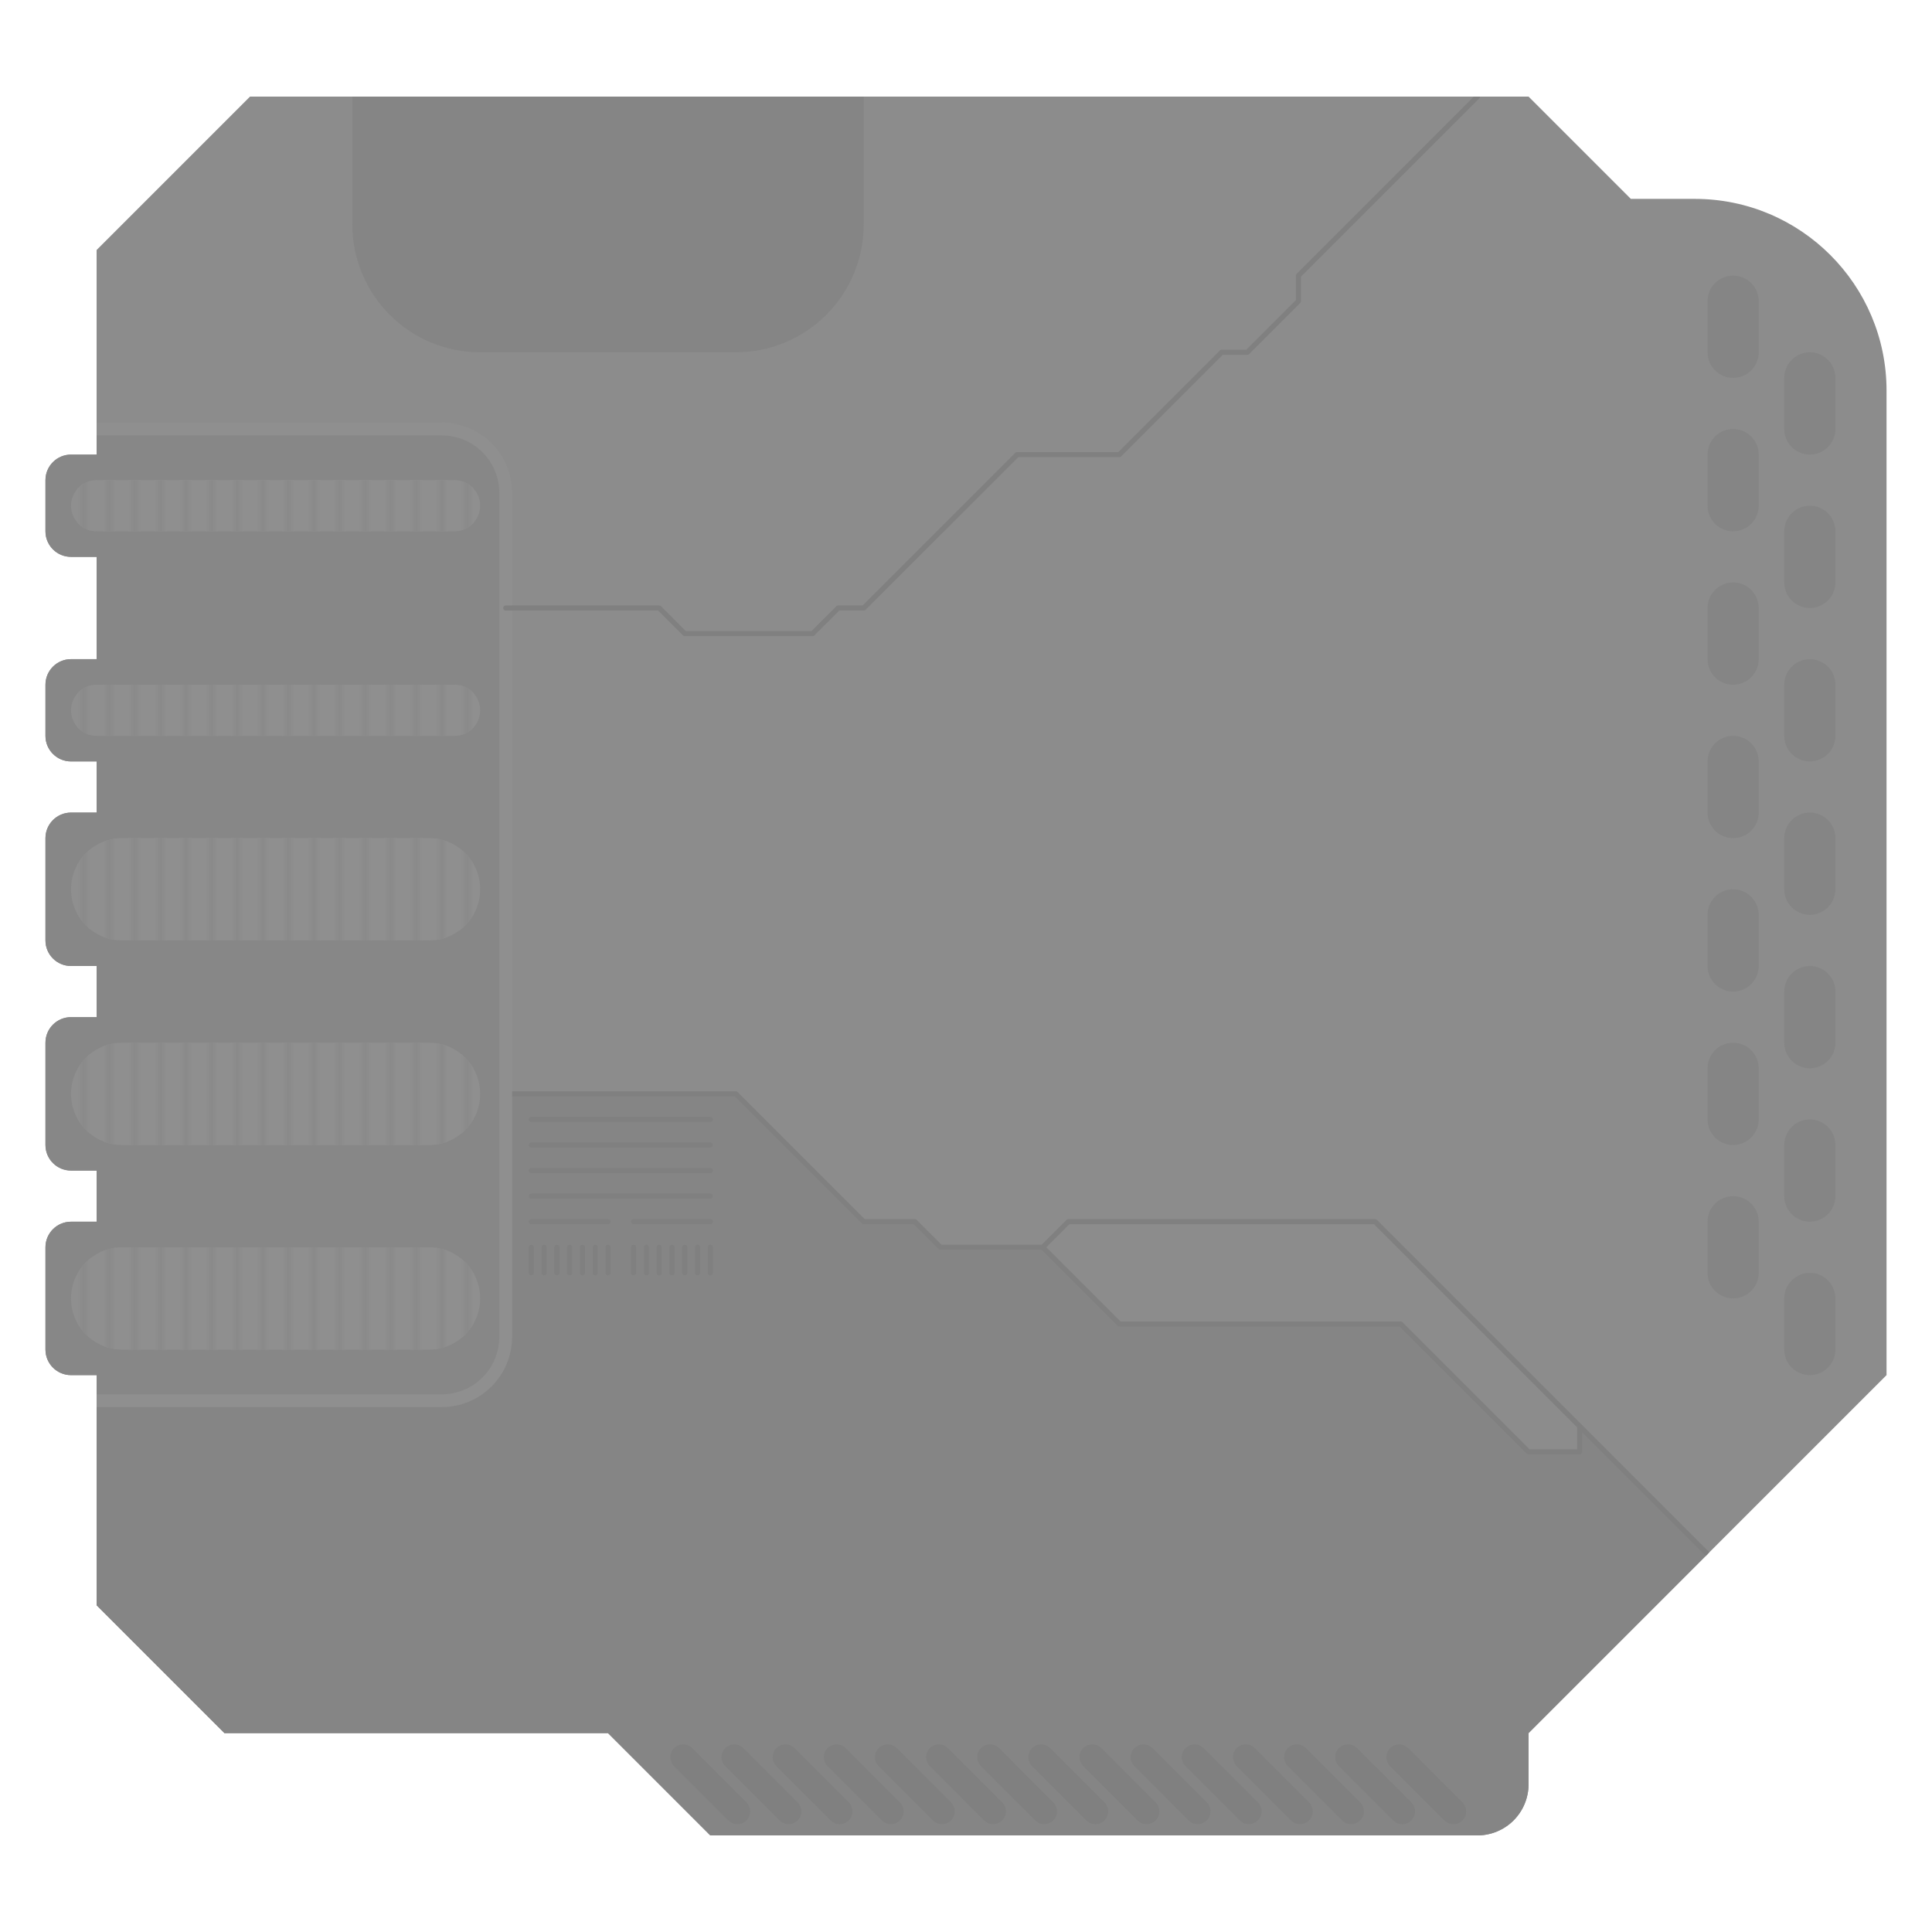 <?xml version="1.0" encoding="UTF-8" standalone="no"?><!DOCTYPE svg PUBLIC "-//W3C//DTD SVG 1.1//EN" "http://www.w3.org/Graphics/SVG/1.1/DTD/svg11.dtd"><svg width="100%" height="100%" viewBox="0 0 2000 2000" version="1.1" xmlns="http://www.w3.org/2000/svg" xmlns:xlink="http://www.w3.org/1999/xlink" xml:space="preserve" xmlns:serif="http://www.serif.com/" style="fill-rule:evenodd;clip-rule:evenodd;stroke-linecap:round;stroke-linejoin:round;stroke-miterlimit:1.5;"><path d="M1952.94,1423.53c0,0 0,-674.027 0,-1019.12c0,-109.645 -88.884,-198.53 -198.529,-198.53c-37.984,0 -66.177,0 -66.177,0l-105.882,-105.882l-1323.53,0l-158.824,158.824l0,211.764c0,0 -13.235,0 -26.471,0c-14.619,0 -26.47,11.852 -26.47,26.471c0,16.168 0,36.772 0,52.941c0,14.619 11.851,26.471 26.47,26.471c13.236,0 26.471,0 26.471,0l0,105.882c0,0 -13.235,0 -26.471,0c-14.619,0 -26.47,11.851 -26.47,26.471c0,16.168 0,36.772 0,52.941c0,14.619 11.851,26.47 26.47,26.47c13.236,0 26.471,0 26.471,0l0,52.941c0,0 -13.235,0 -26.471,0c-14.619,0 -26.47,11.852 -26.47,26.471c0,29.377 0,76.506 0,105.882c0,14.62 11.851,26.471 26.47,26.471c13.236,0 26.471,0 26.471,0l0,52.941c0,0 -13.235,0 -26.471,0c-14.619,0 -26.47,11.851 -26.47,26.471c0,29.377 0,76.505 0,105.882c0,14.619 11.851,26.471 26.47,26.471c13.236,0 26.471,0 26.471,0l0,52.941c0,0 -13.235,0 -26.471,0c-14.619,0 -26.47,11.851 -26.47,26.47c0,29.377 0,76.506 0,105.883c0,14.619 11.851,26.47 26.47,26.47c13.236,0 26.471,0 26.471,0l0,238.236l132.353,132.353c156.811,0 397.059,0 397.059,0l105.882,105.882c0,0 608.731,0 794.118,0c14.041,0 27.506,-5.578 37.435,-15.506c9.928,-9.929 15.506,-23.394 15.506,-37.435c0,-26.471 0,-52.941 0,-52.941l370.588,-370.589Z" style="fill:#8c8c8c;"/><clipPath id="_clip1"><path d="M1952.94,1423.53c0,0 0,-674.027 0,-1019.12c0,-109.645 -88.884,-198.53 -198.529,-198.53c-37.984,0 -66.177,0 -66.177,0l-105.882,-105.882l-1323.53,0l-158.824,158.824l0,211.764c0,0 -13.235,0 -26.471,0c-14.619,0 -26.47,11.852 -26.47,26.471c0,16.168 0,36.772 0,52.941c0,14.619 11.851,26.471 26.47,26.471c13.236,0 26.471,0 26.471,0l0,105.882c0,0 -13.235,0 -26.471,0c-14.619,0 -26.47,11.851 -26.47,26.471c0,16.168 0,36.772 0,52.941c0,14.619 11.851,26.47 26.47,26.47c13.236,0 26.471,0 26.471,0l0,52.941c0,0 -13.235,0 -26.471,0c-14.619,0 -26.47,11.852 -26.47,26.471c0,29.377 0,76.506 0,105.882c0,14.62 11.851,26.471 26.47,26.471c13.236,0 26.471,0 26.471,0l0,52.941c0,0 -13.235,0 -26.471,0c-14.619,0 -26.47,11.851 -26.47,26.471c0,29.377 0,76.505 0,105.882c0,14.619 11.851,26.471 26.47,26.471c13.236,0 26.471,0 26.471,0l0,52.941c0,0 -13.235,0 -26.471,0c-14.619,0 -26.47,11.851 -26.47,26.47c0,29.377 0,76.506 0,105.883c0,14.619 11.851,26.47 26.47,26.47c13.236,0 26.471,0 26.471,0l0,238.236l132.353,132.353c156.811,0 397.059,0 397.059,0l105.882,105.882c0,0 608.731,0 794.118,0c14.041,0 27.506,-5.578 37.435,-15.506c9.928,-9.929 15.506,-23.394 15.506,-37.435c0,-26.471 0,-52.941 0,-52.941l370.588,-370.589Z"/></clipPath><g clip-path="url(#_clip1)"><path d="M364.706,100c0,0 0,66.176 0,132.353c0,35.102 13.944,68.767 38.765,93.588c24.821,24.821 58.486,38.765 93.588,38.765c80.843,0 183.863,0 264.706,0c35.102,0 68.766,-13.944 93.587,-38.765c24.821,-24.821 38.766,-58.486 38.766,-93.588c0,-66.177 0,-132.353 0,-132.353l-529.412,0Z" style="fill:#858585;"/><path d="M33.824,1450c0,0 289.801,0 423.529,0c17.551,0 34.383,-6.972 46.794,-19.383c12.41,-12.41 19.382,-29.242 19.382,-46.793c0,-93.09 0,-251.471 0,-251.471l238.236,0l132.353,132.353l52.941,0l26.47,26.47l105.883,0l79.412,79.412l291.176,0l132.353,132.353l52.941,0l0,-26.47l140.294,140.294l0,336.176l-1741.76,0l0,-502.941Z" style="fill:#858585;"/><g><path d="M1900,1344.12c0,-7.021 -2.789,-13.754 -7.753,-18.718c-4.964,-4.964 -11.697,-7.753 -18.718,-7.753c0,0 0,0 0,0c-7.02,0 -13.753,2.789 -18.717,7.753c-4.964,4.964 -7.753,11.697 -7.753,18.718c0,16.168 0,36.772 0,52.941c0,7.02 2.789,13.753 7.753,18.717c4.964,4.965 11.697,7.753 18.717,7.753c0,0 0,0 0,0c7.021,0 13.754,-2.788 18.718,-7.753c4.964,-4.964 7.753,-11.697 7.753,-18.717c0,-16.169 0,-36.773 0,-52.941Z" style="fill:#858585;"/><path d="M1900,1185.29c0,-7.02 -2.789,-13.753 -7.753,-18.717c-4.964,-4.965 -11.697,-7.753 -18.718,-7.753c0,0 0,0 0,0c-7.02,0 -13.753,2.788 -18.717,7.753c-4.964,4.964 -7.753,11.697 -7.753,18.717c0,16.169 0,36.773 0,52.941c0,7.021 2.789,13.754 7.753,18.718c4.964,4.964 11.697,7.753 18.717,7.753c0,0 0,0 0,0c7.021,0 13.754,-2.789 18.718,-7.753c4.964,-4.964 7.753,-11.697 7.753,-18.718c0,-16.168 0,-36.772 0,-52.941Z" style="fill:#858585;"/><path d="M1900,1026.47c0,-7.021 -2.789,-13.754 -7.753,-18.718c-4.964,-4.964 -11.697,-7.753 -18.718,-7.753c0,0 0,0 0,0c-7.02,0 -13.753,2.789 -18.717,7.753c-4.964,4.964 -7.753,11.697 -7.753,18.718c0,16.168 0,36.772 0,52.941c0,7.02 2.789,13.753 7.753,18.717c4.964,4.964 11.697,7.753 18.717,7.753c0,0 0,0 0,0c7.021,0 13.754,-2.789 18.718,-7.753c4.964,-4.964 7.753,-11.697 7.753,-18.717c0,-16.169 0,-36.773 0,-52.941Z" style="fill:#858585;"/><path d="M1900,867.647c0,-7.02 -2.789,-13.753 -7.753,-18.717c-4.964,-4.965 -11.697,-7.754 -18.718,-7.754c0,0 0,0 0,0c-7.02,0 -13.753,2.789 -18.717,7.754c-4.964,4.964 -7.753,11.697 -7.753,18.717c0,16.169 0,36.773 0,52.941c0,7.021 2.789,13.754 7.753,18.718c4.964,4.964 11.697,7.753 18.717,7.753c0,0 0,0 0,0c7.021,0 13.754,-2.789 18.718,-7.753c4.964,-4.964 7.753,-11.697 7.753,-18.718c0,-16.168 0,-36.772 0,-52.941Z" style="fill:#858585;"/><path d="M1900,708.824c0,-7.021 -2.789,-13.754 -7.753,-18.718c-4.964,-4.964 -11.697,-7.753 -18.718,-7.753c0,0 0,0 0,0c-7.02,0 -13.753,2.789 -18.717,7.753c-4.964,4.964 -7.753,11.697 -7.753,18.718c0,16.168 0,36.772 0,52.941c0,7.02 2.789,13.753 7.753,18.717c4.964,4.964 11.697,7.753 18.717,7.753c0,0 0,0 0,0c7.021,0 13.754,-2.789 18.718,-7.753c4.964,-4.964 7.753,-11.697 7.753,-18.717c0,-16.169 0,-36.773 0,-52.941Z" style="fill:#858585;"/><path d="M1900,550c0,-7.02 -2.789,-13.753 -7.753,-18.718c-4.964,-4.964 -11.697,-7.753 -18.718,-7.753c0,0 0,0 0,0c-7.02,0 -13.753,2.789 -18.717,7.753c-4.964,4.965 -7.753,11.698 -7.753,18.718c0,16.169 0,36.773 0,52.941c0,7.021 2.789,13.754 7.753,18.718c4.964,4.964 11.697,7.753 18.717,7.753c0,0 0,0 0,0c7.021,0 13.754,-2.789 18.718,-7.753c4.964,-4.964 7.753,-11.697 7.753,-18.718c0,-16.168 0,-36.772 0,-52.941Z" style="fill:#858585;"/><path d="M1900,391.176c0,-7.02 -2.789,-13.753 -7.753,-18.717c-4.964,-4.964 -11.697,-7.753 -18.718,-7.753c0,0 0,0 0,0c-7.02,0 -13.753,2.789 -18.717,7.753c-4.964,4.964 -7.753,11.697 -7.753,18.717c0,16.169 0,36.773 0,52.942c0,7.02 2.789,13.753 7.753,18.717c4.964,4.964 11.697,7.753 18.717,7.753c0,0 0,0 0,0c7.021,0 13.754,-2.789 18.718,-7.753c4.964,-4.964 7.753,-11.697 7.753,-18.717c0,-16.169 0,-36.773 0,-52.942Z" style="fill:#858585;"/></g><g><path d="M1820.59,1264.71c0,-7.021 -2.789,-13.753 -7.753,-18.718c-4.964,-4.964 -11.697,-7.753 -18.717,-7.753c0,0 0,0 0,0c-7.021,0 -13.754,2.789 -18.718,7.753c-4.964,4.965 -7.753,11.697 -7.753,18.718c0,16.169 0,36.772 0,52.941c0,7.02 2.789,13.753 7.753,18.718c4.964,4.964 11.697,7.753 18.718,7.753c0,0 0,0 0,0c7.02,0 13.753,-2.789 18.717,-7.753c4.964,-4.965 7.753,-11.698 7.753,-18.718c0,-16.169 0,-36.772 0,-52.941Z" style="fill:#858585;"/><path d="M1820.59,1105.88c0,-7.02 -2.789,-13.753 -7.753,-18.717c-4.964,-4.964 -11.697,-7.753 -18.717,-7.753c0,0 0,0 0,0c-7.021,0 -13.754,2.789 -18.718,7.753c-4.964,4.964 -7.753,11.697 -7.753,18.717c0,16.169 0,36.773 0,52.942c0,7.02 2.789,13.753 7.753,18.717c4.964,4.964 11.697,7.753 18.718,7.753c0,0 0,0 0,0c7.02,0 13.753,-2.789 18.717,-7.753c4.964,-4.964 7.753,-11.697 7.753,-18.717c0,-16.169 0,-36.773 0,-52.942Z" style="fill:#858585;"/><path d="M1820.59,947.059c0,-7.021 -2.789,-13.754 -7.753,-18.718c-4.964,-4.964 -11.697,-7.753 -18.717,-7.753c0,0 0,0 0,0c-7.021,0 -13.754,2.789 -18.718,7.753c-4.964,4.964 -7.753,11.697 -7.753,18.718c0,16.168 0,36.772 0,52.941c0,7.02 2.789,13.753 7.753,18.718c4.964,4.964 11.697,7.753 18.718,7.753c0,0 0,0 0,0c7.02,0 13.753,-2.789 18.717,-7.753c4.964,-4.965 7.753,-11.698 7.753,-18.718c0,-16.169 0,-36.773 0,-52.941Z" style="fill:#858585;"/><path d="M1820.59,788.235c0,-7.02 -2.789,-13.753 -7.753,-18.717c-4.964,-4.964 -11.697,-7.753 -18.717,-7.753c0,0 0,0 0,0c-7.021,0 -13.754,2.789 -18.718,7.753c-4.964,4.964 -7.753,11.697 -7.753,18.717c0,16.169 0,36.773 0,52.941c0,7.021 2.789,13.754 7.753,18.718c4.964,4.964 11.697,7.753 18.718,7.753c0,0 0,0 0,0c7.02,0 13.753,-2.789 18.717,-7.753c4.964,-4.964 7.753,-11.697 7.753,-18.718c0,-16.168 0,-36.772 0,-52.941Z" style="fill:#858585;"/><path d="M1820.59,629.412c0,-7.021 -2.789,-13.754 -7.753,-18.718c-4.964,-4.964 -11.697,-7.753 -18.717,-7.753c0,0 0,0 0,0c-7.021,0 -13.754,2.789 -18.718,7.753c-4.964,4.964 -7.753,11.697 -7.753,18.718c0,16.168 0,36.772 0,52.941c0,7.02 2.789,13.753 7.753,18.717c4.964,4.965 11.697,7.754 18.718,7.754c0,0 0,0 0,0c7.02,0 13.753,-2.789 18.717,-7.754c4.964,-4.964 7.753,-11.697 7.753,-18.717c0,-16.169 0,-36.773 0,-52.941Z" style="fill:#858585;"/><path d="M1820.59,470.588c0,-7.02 -2.789,-13.753 -7.753,-18.717c-4.964,-4.964 -11.697,-7.753 -18.717,-7.753c0,0 0,0 0,0c-7.021,0 -13.754,2.789 -18.718,7.753c-4.964,4.964 -7.753,11.697 -7.753,18.717c0,16.169 0,36.773 0,52.941c0,7.021 2.789,13.754 7.753,18.718c4.964,4.964 11.697,7.753 18.718,7.753c0,0 0,0 0,0c7.02,0 13.753,-2.789 18.717,-7.753c4.964,-4.964 7.753,-11.697 7.753,-18.718c0,-16.168 0,-36.772 0,-52.941Z" style="fill:#858585;"/><path d="M1820.59,311.765c0,-7.021 -2.789,-13.754 -7.753,-18.718c-4.964,-4.964 -11.697,-7.753 -18.717,-7.753c0,0 0,0 0,0c-7.021,0 -13.754,2.789 -18.718,7.753c-4.964,4.964 -7.753,11.697 -7.753,18.718c0,16.168 0,36.772 0,52.941c0,7.02 2.789,13.753 7.753,18.717c4.964,4.965 11.697,7.753 18.718,7.753c0,0 0,0 0,0c7.02,0 13.753,-2.788 18.717,-7.753c4.964,-4.964 7.753,-11.697 7.753,-18.717c0,-16.169 0,-36.773 0,-52.941Z" style="fill:#858585;"/></g><path d="M523.529,510.294c0,-17.551 -6.972,-34.383 -19.382,-46.794c-12.411,-12.41 -29.243,-19.382 -46.794,-19.382c-136.528,0 -436.765,0 -436.765,0l0,1005.88c0,0 300.237,0 436.765,0c17.551,0 34.383,-6.972 46.794,-19.383c12.41,-12.41 19.382,-29.242 19.382,-46.794c0,-182.434 0,-691.094 0,-873.529Z" style="fill:#878787;"/><clipPath id="_clip2"><path d="M523.529,510.294c0,-17.551 -6.972,-34.383 -19.382,-46.794c-12.411,-12.41 -29.243,-19.382 -46.794,-19.382c-136.528,0 -436.765,0 -436.765,0l0,1005.88c0,0 300.237,0 436.765,0c17.551,0 34.383,-6.972 46.794,-19.383c12.41,-12.41 19.382,-29.242 19.382,-46.794c0,-182.434 0,-691.094 0,-873.529Z"/></clipPath><g clip-path="url(#_clip2)"><path d="M444.46,1291.18c29.081,0.184 52.599,23.815 52.599,52.94c0,0 0,0 0,0c0,29.238 -23.703,52.941 -52.941,52.941l-317.647,0c-29.239,0 -52.942,-23.703 -52.942,-52.941c0,0 0,0 0,0c0,-29.239 23.703,-52.942 52.942,-52.942c81.37,0 236.276,0 317.647,0l0.342,0.002Zm52.599,-158.825c0,-29.239 -23.703,-52.941 -52.941,-52.941c-81.371,0 -236.277,0 -317.647,0c-29.239,0 -52.942,23.702 -52.942,52.941c0,0 0,0 0,0c0,29.239 23.703,52.941 52.942,52.941c81.37,0 236.276,0 317.647,0c29.238,0 52.941,-23.702 52.941,-52.941c0,0 0,0 0,0Zm0,-211.765c0,-29.238 -23.703,-52.941 -52.941,-52.941c-81.371,0 -236.277,0 -317.647,0c-29.239,0 -52.942,23.703 -52.942,52.941c0,0 0,0 0,0c0,29.239 23.703,52.941 52.942,52.941c81.37,0 236.276,0 317.647,0c29.238,0 52.941,-23.702 52.941,-52.941c0,0 0,0 0,0Zm-26.471,-211.764c7.021,0 13.754,2.789 18.718,7.753c4.964,4.964 7.753,11.697 7.753,18.717c0,0 0,0 0,0c0,7.021 -2.789,13.753 -7.753,18.718c-4.964,4.964 -11.697,7.753 -18.718,7.753l-370.588,0c-7.02,0 -13.753,-2.789 -18.718,-7.753c-4.964,-4.965 -7.753,-11.697 -7.753,-18.718c0,0 0,0 0,0c0,-7.02 2.789,-13.753 7.753,-18.717c4.965,-4.964 11.697,-7.753 18.718,-7.753l370.588,0Zm26.471,-185.295c0,-7.02 -2.789,-13.753 -7.753,-18.717c-4.964,-4.964 -11.697,-7.753 -18.718,-7.753c-76.043,0 -294.545,0 -370.588,0c-7.02,0 -13.753,2.789 -18.718,7.753c-4.964,4.964 -7.753,11.697 -7.753,18.717c0,0 0,0 0,0c0,7.021 2.789,13.754 7.753,18.718c4.965,4.964 11.698,7.753 18.718,7.753c76.043,0 294.545,0 370.588,0c7.021,0 13.754,-2.789 18.718,-7.753c4.964,-4.964 7.753,-11.697 7.753,-18.718c0,0 0,0 0,0Z" style="fill:#8f8f8f;"/><clipPath id="_clip3"><path d="M444.46,1291.18c29.081,0.184 52.599,23.815 52.599,52.94c0,0 0,0 0,0c0,29.238 -23.703,52.941 -52.941,52.941l-317.647,0c-29.239,0 -52.942,-23.703 -52.942,-52.941c0,0 0,0 0,0c0,-29.239 23.703,-52.942 52.942,-52.942c81.37,0 236.276,0 317.647,0l0.342,0.002Zm52.599,-158.825c0,-29.239 -23.703,-52.941 -52.941,-52.941c-81.371,0 -236.277,0 -317.647,0c-29.239,0 -52.942,23.702 -52.942,52.941c0,0 0,0 0,0c0,29.239 23.703,52.941 52.942,52.941c81.37,0 236.276,0 317.647,0c29.238,0 52.941,-23.702 52.941,-52.941c0,0 0,0 0,0Zm0,-211.765c0,-29.238 -23.703,-52.941 -52.941,-52.941c-81.371,0 -236.277,0 -317.647,0c-29.239,0 -52.942,23.703 -52.942,52.941c0,0 0,0 0,0c0,29.239 23.703,52.941 52.942,52.941c81.37,0 236.276,0 317.647,0c29.238,0 52.941,-23.702 52.941,-52.941c0,0 0,0 0,0Zm-26.471,-211.764c7.021,0 13.754,2.789 18.718,7.753c4.964,4.964 7.753,11.697 7.753,18.717c0,0 0,0 0,0c0,7.021 -2.789,13.753 -7.753,18.718c-4.964,4.964 -11.697,7.753 -18.718,7.753l-370.588,0c-7.02,0 -13.753,-2.789 -18.718,-7.753c-4.964,-4.965 -7.753,-11.697 -7.753,-18.718c0,0 0,0 0,0c0,-7.02 2.789,-13.753 7.753,-18.717c4.965,-4.964 11.697,-7.753 18.718,-7.753l370.588,0Zm26.471,-185.295c0,-7.02 -2.789,-13.753 -7.753,-18.717c-4.964,-4.964 -11.697,-7.753 -18.718,-7.753c-76.043,0 -294.545,0 -370.588,0c-7.02,0 -13.753,2.789 -18.718,7.753c-4.964,4.964 -7.753,11.697 -7.753,18.717c0,0 0,0 0,0c0,7.021 2.789,13.754 7.753,18.718c4.965,4.964 11.698,7.753 18.718,7.753c76.043,0 294.545,0 370.588,0c7.021,0 13.754,-2.789 18.718,-7.753c4.964,-4.964 7.753,-11.697 7.753,-18.718c0,0 0,0 0,0Z"/></clipPath><g clip-path="url(#_clip3)"><rect x="80.147" y="470.588" width="13.235" height="926.471" style="fill:url(#_Linear4);"/><rect x="106.618" y="470.588" width="13.235" height="926.471" style="fill:url(#_Linear5);"/><rect x="133.088" y="470.588" width="13.235" height="926.471" style="fill:url(#_Linear6);"/><rect x="159.559" y="470.588" width="13.235" height="926.471" style="fill:url(#_Linear7);"/><rect x="186.029" y="470.588" width="13.235" height="926.471" style="fill:url(#_Linear8);"/><rect x="212.5" y="470.588" width="13.235" height="926.471" style="fill:url(#_Linear9);"/><rect x="238.971" y="470.588" width="13.235" height="926.471" style="fill:url(#_Linear10);"/><rect x="265.441" y="470.588" width="13.235" height="926.471" style="fill:url(#_Linear11);"/><rect x="291.912" y="470.588" width="13.235" height="926.471" style="fill:url(#_Linear12);"/><rect x="318.382" y="470.588" width="13.235" height="926.471" style="fill:url(#_Linear13);"/><rect x="344.853" y="470.588" width="13.235" height="926.471" style="fill:url(#_Linear14);"/><rect x="371.324" y="470.588" width="13.235" height="926.471" style="fill:url(#_Linear15);"/><rect x="397.794" y="470.588" width="13.235" height="926.471" style="fill:url(#_Linear16);"/><rect x="424.265" y="470.588" width="13.235" height="926.471" style="fill:url(#_Linear17);"/><rect x="450.735" y="470.588" width="13.235" height="926.471" style="fill:url(#_Linear18);"/><rect x="477.206" y="470.588" width="13.235" height="926.471" style="fill:url(#_Linear19);"/></g></g><path d="M716.577,1809.62c-5.169,-5.169 -13.549,-5.169 -18.718,0c0,0 0,0 0,0c-5.169,5.168 -5.169,13.549 0,18.717c14.384,14.385 41.768,41.768 56.153,56.153c5.168,5.169 13.548,5.169 18.717,0c0,0 0,0 0,0c5.169,-5.169 5.169,-13.549 0,-18.718c-14.384,-14.384 -41.768,-41.768 -56.152,-56.152Zm52.941,0c-5.169,-5.169 -13.549,-5.169 -18.718,0c0,0 0,0 0,0c-5.168,5.168 -5.168,13.549 0,18.717c14.385,14.385 41.768,41.768 56.153,56.153c5.169,5.169 13.549,5.169 18.717,0c0,0 0,0 0,0c5.169,-5.169 5.169,-13.549 0,-18.718c-14.384,-14.384 -41.768,-41.768 -56.152,-56.152Zm423.529,0c-5.169,-5.169 -13.549,-5.169 -18.717,0c0,0 0,0 0,0c-5.169,5.168 -5.169,13.549 0,18.717c14.384,14.385 41.768,41.768 56.152,56.153c5.169,5.169 13.549,5.169 18.718,0c0,0 0,0 0,0c5.168,-5.169 5.168,-13.549 0,-18.718c-14.385,-14.384 -41.768,-41.768 -56.153,-56.152Zm-317.647,0c-5.169,-5.169 -13.549,-5.169 -18.717,0c0,0 0,0 0,0c-5.169,5.168 -5.169,13.549 0,18.717c14.384,14.385 41.768,41.768 56.152,56.153c5.169,5.169 13.549,5.169 18.718,0c0,0 0,0 0,0c5.168,-5.169 5.168,-13.549 0,-18.718c-14.385,-14.384 -41.768,-41.768 -56.153,-56.152Zm105.882,0c-5.168,-5.169 -13.548,-5.169 -18.717,0c0,0 0,0 0,0c-5.169,5.168 -5.169,13.549 0,18.717c14.384,14.385 41.768,41.768 56.153,56.153c5.168,5.169 13.548,5.169 18.717,0c0,0 0,0 0,0c5.169,-5.169 5.169,-13.549 0,-18.718c-14.384,-14.384 -41.768,-41.768 -56.153,-56.152Zm370.589,0c-5.169,-5.169 -13.549,-5.169 -18.718,0c0,0 0,0 0,0c-5.169,5.168 -5.169,13.549 0,18.717c14.385,14.385 41.768,41.768 56.153,56.153c5.168,5.169 13.549,5.169 18.717,0c0,0 0,0 0,0c5.169,-5.169 5.169,-13.549 0,-18.718c-14.384,-14.384 -41.768,-41.768 -56.152,-56.152Zm-264.706,0c-5.169,-5.169 -13.549,-5.169 -18.718,0c0,0 0,0 0,0c-5.168,5.168 -5.168,13.549 0,18.717c14.385,14.385 41.768,41.768 56.153,56.153c5.169,5.169 13.549,5.169 18.717,0c0,0 0,0 0,0c5.169,-5.169 5.169,-13.549 0,-18.718c-14.384,-14.384 -41.768,-41.768 -56.152,-56.152Zm370.588,0c-5.169,-5.169 -13.549,-5.169 -18.717,0c0,0 0,0 0,0c-5.169,5.168 -5.169,13.549 0,18.717c14.384,14.385 41.768,41.768 56.152,56.153c5.169,5.169 13.549,5.169 18.718,0c0,0 0,0 0,0c5.168,-5.169 5.168,-13.549 0,-18.718c-14.385,-14.384 -41.768,-41.768 -56.153,-56.152Zm-635.294,0c-5.169,-5.169 -13.549,-5.169 -18.718,0c0,0 0,0 0,0c-5.168,5.168 -5.168,13.549 0,18.717c14.385,14.385 41.769,41.768 56.153,56.153c5.169,5.169 13.549,5.169 18.718,0c0,0 0,0 0,0c5.168,-5.169 5.168,-13.549 0,-18.718c-14.385,-14.384 -41.769,-41.768 -56.153,-56.152Zm105.882,0c-5.168,-5.169 -13.549,-5.169 -18.717,0c0,0 0,0 0,0c-5.169,5.168 -5.169,13.549 0,18.717c14.384,14.385 41.768,41.768 56.152,56.153c5.169,5.169 13.549,5.169 18.718,0c0,0 0,0 0,0c5.169,-5.169 5.169,-13.549 0,-18.718c-14.385,-14.384 -41.768,-41.768 -56.153,-56.152Zm317.647,0c-5.168,-5.169 -13.548,-5.169 -18.717,0c0,0 0,0 0,0c-5.169,5.168 -5.169,13.549 0,18.717c14.384,14.385 41.768,41.768 56.152,56.153c5.169,5.169 13.549,5.169 18.718,0c0,0 0,0 0,0c5.169,-5.169 5.169,-13.549 0,-18.718c-14.384,-14.384 -41.768,-41.768 -56.153,-56.152Zm158.824,0c-5.169,-5.169 -13.549,-5.169 -18.718,0c0,0 0,0 0,0c-5.168,5.168 -5.168,13.549 0,18.717c14.385,14.385 41.768,41.768 56.153,56.153c5.169,5.169 13.549,5.169 18.717,0c0,0 0,0 0,0c5.169,-5.169 5.169,-13.549 0,-18.718c-14.384,-14.384 -41.768,-41.768 -56.152,-56.152Zm-370.588,0c-5.169,-5.169 -13.549,-5.169 -18.718,0c0,0 0,0 0,0c-5.169,5.168 -5.169,13.549 0,18.717c14.385,14.385 41.768,41.768 56.153,56.153c5.168,5.169 13.549,5.169 18.717,0c0,0 0,0 0,0c5.169,-5.169 5.169,-13.549 0,-18.718c-14.384,-14.384 -41.768,-41.768 -56.152,-56.152Zm105.882,0c-5.169,-5.169 -13.549,-5.169 -18.718,0c0,0 0,0 0,0c-5.168,5.168 -5.168,13.549 0,18.717c14.385,14.385 41.769,41.768 56.153,56.153c5.169,5.169 13.549,5.169 18.718,0c0,0 0,0 0,0c5.168,-5.169 5.168,-13.549 0,-18.718c-14.385,-14.384 -41.769,-41.768 -56.153,-56.152Zm158.824,0c-5.169,-5.169 -13.549,-5.169 -18.718,0c0,0 0,0 0,0c-5.169,5.168 -5.169,13.549 0,18.717c14.384,14.385 41.768,41.768 56.153,56.153c5.168,5.169 13.548,5.169 18.717,0c0,0 0,0 0,0c5.169,-5.169 5.169,-13.549 0,-18.718c-14.384,-14.384 -41.768,-41.768 -56.152,-56.152Z" style="fill:#808080;"/><path d="M523.529,1132.35l238.236,0l132.353,132.353l52.941,0l26.47,26.47l105.883,0l26.47,-26.47l317.647,0l344.118,344.118" style="fill:none;stroke:#808080;stroke-width:5.29px;"/><path d="M100,1450c0,0 238.235,0 357.353,0c17.551,0 34.383,-6.972 46.794,-19.383c12.41,-12.41 19.382,-29.242 19.382,-46.794c0,-182.434 0,-691.094 0,-873.529c0,-17.551 -6.972,-34.383 -19.382,-46.794c-12.411,-12.41 -29.243,-19.382 -46.794,-19.382c-119.118,0 -357.353,0 -357.353,0" style="fill:none;stroke:#8f8f8f;stroke-width:13.24px;"/><path d="M523.529,629.412l158.824,0l26.471,26.47l132.352,0l26.471,-26.47l26.471,0l158.823,-158.824l105.883,0l105.882,-105.882l26.47,0l52.942,-52.941l0,-26.471l185.294,-185.294" style="fill:none;stroke:#808080;stroke-width:5.29px;"/><path d="M1079.41,1291.18l79.412,79.412l291.176,0l132.353,132.353l52.941,0l0,-26.47" style="fill:none;stroke:#808080;stroke-width:5.29px;"/><g><path d="M550,1158.82l185.294,0" style="fill:none;stroke:#808080;stroke-width:5.29px;"/><path d="M550,1185.29l185.294,0" style="fill:none;stroke:#808080;stroke-width:5.29px;"/><path d="M550,1211.77l185.294,0" style="fill:none;stroke:#808080;stroke-width:5.29px;"/><path d="M550,1238.24l185.294,0" style="fill:none;stroke:#808080;stroke-width:5.29px;"/><path d="M550,1264.71l79.412,0" style="fill:none;stroke:#808080;stroke-width:5.29px;"/><path d="M655.882,1264.71l79.412,0" style="fill:none;stroke:#808080;stroke-width:5.29px;"/><path d="M550,1291.18l0,26.471" style="fill:none;stroke:#808080;stroke-width:5.29px;"/><path d="M563.235,1291.18l0,26.471" style="fill:none;stroke:#808080;stroke-width:5.29px;"/><path d="M576.471,1291.18l0,26.471" style="fill:none;stroke:#808080;stroke-width:5.29px;"/><path d="M589.706,1291.18l0,26.471" style="fill:none;stroke:#808080;stroke-width:5.29px;"/><path d="M602.941,1291.18l0,26.471" style="fill:none;stroke:#808080;stroke-width:5.29px;"/><path d="M616.176,1291.18l0,26.471" style="fill:none;stroke:#808080;stroke-width:5.29px;"/><path d="M629.412,1291.18l0,26.471" style="fill:none;stroke:#808080;stroke-width:5.29px;"/><path d="M655.882,1291.18l0,26.471" style="fill:none;stroke:#808080;stroke-width:5.29px;"/><path d="M669.118,1291.18l0,26.471" style="fill:none;stroke:#808080;stroke-width:5.29px;"/><path d="M682.353,1291.18l0,26.471" style="fill:none;stroke:#808080;stroke-width:5.29px;"/><path d="M695.588,1291.18l0,26.471" style="fill:none;stroke:#808080;stroke-width:5.29px;"/><path d="M708.824,1291.18l0,26.471" style="fill:none;stroke:#808080;stroke-width:5.29px;"/><path d="M722.059,1291.18l0,26.471" style="fill:none;stroke:#808080;stroke-width:5.29px;"/><path d="M735.294,1291.18l0,26.471" style="fill:none;stroke:#808080;stroke-width:5.29px;"/></g></g><defs><linearGradient id="_Linear4" x1="0" y1="0" x2="1" y2="0" gradientUnits="userSpaceOnUse" gradientTransform="matrix(13.235,0,0,926.471,80.147,933.824)"><stop offset="0" style="stop-color:#8f8f8f;stop-opacity:1"/><stop offset="0.5" style="stop-color:#8a8a8a;stop-opacity:1"/><stop offset="1" style="stop-color:#8f8f8f;stop-opacity:1"/></linearGradient><linearGradient id="_Linear5" x1="0" y1="0" x2="1" y2="0" gradientUnits="userSpaceOnUse" gradientTransform="matrix(13.235,0,0,926.471,106.618,933.824)"><stop offset="0" style="stop-color:#8f8f8f;stop-opacity:1"/><stop offset="0.5" style="stop-color:#8a8a8a;stop-opacity:1"/><stop offset="1" style="stop-color:#8f8f8f;stop-opacity:1"/></linearGradient><linearGradient id="_Linear6" x1="0" y1="0" x2="1" y2="0" gradientUnits="userSpaceOnUse" gradientTransform="matrix(13.235,0,0,926.471,133.088,933.824)"><stop offset="0" style="stop-color:#8f8f8f;stop-opacity:1"/><stop offset="0.5" style="stop-color:#8a8a8a;stop-opacity:1"/><stop offset="1" style="stop-color:#8f8f8f;stop-opacity:1"/></linearGradient><linearGradient id="_Linear7" x1="0" y1="0" x2="1" y2="0" gradientUnits="userSpaceOnUse" gradientTransform="matrix(13.235,0,0,926.471,159.559,933.824)"><stop offset="0" style="stop-color:#8f8f8f;stop-opacity:1"/><stop offset="0.5" style="stop-color:#8a8a8a;stop-opacity:1"/><stop offset="1" style="stop-color:#8f8f8f;stop-opacity:1"/></linearGradient><linearGradient id="_Linear8" x1="0" y1="0" x2="1" y2="0" gradientUnits="userSpaceOnUse" gradientTransform="matrix(13.235,0,0,926.471,186.029,933.824)"><stop offset="0" style="stop-color:#8f8f8f;stop-opacity:1"/><stop offset="0.5" style="stop-color:#8a8a8a;stop-opacity:1"/><stop offset="1" style="stop-color:#8f8f8f;stop-opacity:1"/></linearGradient><linearGradient id="_Linear9" x1="0" y1="0" x2="1" y2="0" gradientUnits="userSpaceOnUse" gradientTransform="matrix(13.235,0,0,926.471,212.5,933.824)"><stop offset="0" style="stop-color:#8f8f8f;stop-opacity:1"/><stop offset="0.5" style="stop-color:#8a8a8a;stop-opacity:1"/><stop offset="1" style="stop-color:#8f8f8f;stop-opacity:1"/></linearGradient><linearGradient id="_Linear10" x1="0" y1="0" x2="1" y2="0" gradientUnits="userSpaceOnUse" gradientTransform="matrix(13.235,0,0,926.471,238.971,933.824)"><stop offset="0" style="stop-color:#8f8f8f;stop-opacity:1"/><stop offset="0.5" style="stop-color:#8a8a8a;stop-opacity:1"/><stop offset="1" style="stop-color:#8f8f8f;stop-opacity:1"/></linearGradient><linearGradient id="_Linear11" x1="0" y1="0" x2="1" y2="0" gradientUnits="userSpaceOnUse" gradientTransform="matrix(13.235,0,0,926.471,265.441,933.824)"><stop offset="0" style="stop-color:#8f8f8f;stop-opacity:1"/><stop offset="0.5" style="stop-color:#8a8a8a;stop-opacity:1"/><stop offset="1" style="stop-color:#8f8f8f;stop-opacity:1"/></linearGradient><linearGradient id="_Linear12" x1="0" y1="0" x2="1" y2="0" gradientUnits="userSpaceOnUse" gradientTransform="matrix(13.235,0,0,926.471,291.912,933.824)"><stop offset="0" style="stop-color:#8f8f8f;stop-opacity:1"/><stop offset="0.5" style="stop-color:#8a8a8a;stop-opacity:1"/><stop offset="1" style="stop-color:#8f8f8f;stop-opacity:1"/></linearGradient><linearGradient id="_Linear13" x1="0" y1="0" x2="1" y2="0" gradientUnits="userSpaceOnUse" gradientTransform="matrix(13.235,0,0,926.471,318.382,933.824)"><stop offset="0" style="stop-color:#8f8f8f;stop-opacity:1"/><stop offset="0.5" style="stop-color:#8a8a8a;stop-opacity:1"/><stop offset="1" style="stop-color:#8f8f8f;stop-opacity:1"/></linearGradient><linearGradient id="_Linear14" x1="0" y1="0" x2="1" y2="0" gradientUnits="userSpaceOnUse" gradientTransform="matrix(13.235,0,0,926.471,344.853,933.824)"><stop offset="0" style="stop-color:#8f8f8f;stop-opacity:1"/><stop offset="0.5" style="stop-color:#8a8a8a;stop-opacity:1"/><stop offset="1" style="stop-color:#8f8f8f;stop-opacity:1"/></linearGradient><linearGradient id="_Linear15" x1="0" y1="0" x2="1" y2="0" gradientUnits="userSpaceOnUse" gradientTransform="matrix(13.235,0,0,926.471,371.324,933.824)"><stop offset="0" style="stop-color:#8f8f8f;stop-opacity:1"/><stop offset="0.5" style="stop-color:#8a8a8a;stop-opacity:1"/><stop offset="1" style="stop-color:#8f8f8f;stop-opacity:1"/></linearGradient><linearGradient id="_Linear16" x1="0" y1="0" x2="1" y2="0" gradientUnits="userSpaceOnUse" gradientTransform="matrix(13.235,0,0,926.471,397.794,933.824)"><stop offset="0" style="stop-color:#8f8f8f;stop-opacity:1"/><stop offset="0.5" style="stop-color:#8a8a8a;stop-opacity:1"/><stop offset="1" style="stop-color:#8f8f8f;stop-opacity:1"/></linearGradient><linearGradient id="_Linear17" x1="0" y1="0" x2="1" y2="0" gradientUnits="userSpaceOnUse" gradientTransform="matrix(13.235,0,0,926.471,424.265,933.824)"><stop offset="0" style="stop-color:#8f8f8f;stop-opacity:1"/><stop offset="0.5" style="stop-color:#8a8a8a;stop-opacity:1"/><stop offset="1" style="stop-color:#8f8f8f;stop-opacity:1"/></linearGradient><linearGradient id="_Linear18" x1="0" y1="0" x2="1" y2="0" gradientUnits="userSpaceOnUse" gradientTransform="matrix(13.235,0,0,926.471,450.735,933.824)"><stop offset="0" style="stop-color:#8f8f8f;stop-opacity:1"/><stop offset="0.5" style="stop-color:#8a8a8a;stop-opacity:1"/><stop offset="1" style="stop-color:#8f8f8f;stop-opacity:1"/></linearGradient><linearGradient id="_Linear19" x1="0" y1="0" x2="1" y2="0" gradientUnits="userSpaceOnUse" gradientTransform="matrix(13.235,0,0,926.471,477.206,933.824)"><stop offset="0" style="stop-color:#8f8f8f;stop-opacity:1"/><stop offset="0.5" style="stop-color:#8a8a8a;stop-opacity:1"/><stop offset="1" style="stop-color:#8f8f8f;stop-opacity:1"/></linearGradient></defs></svg>